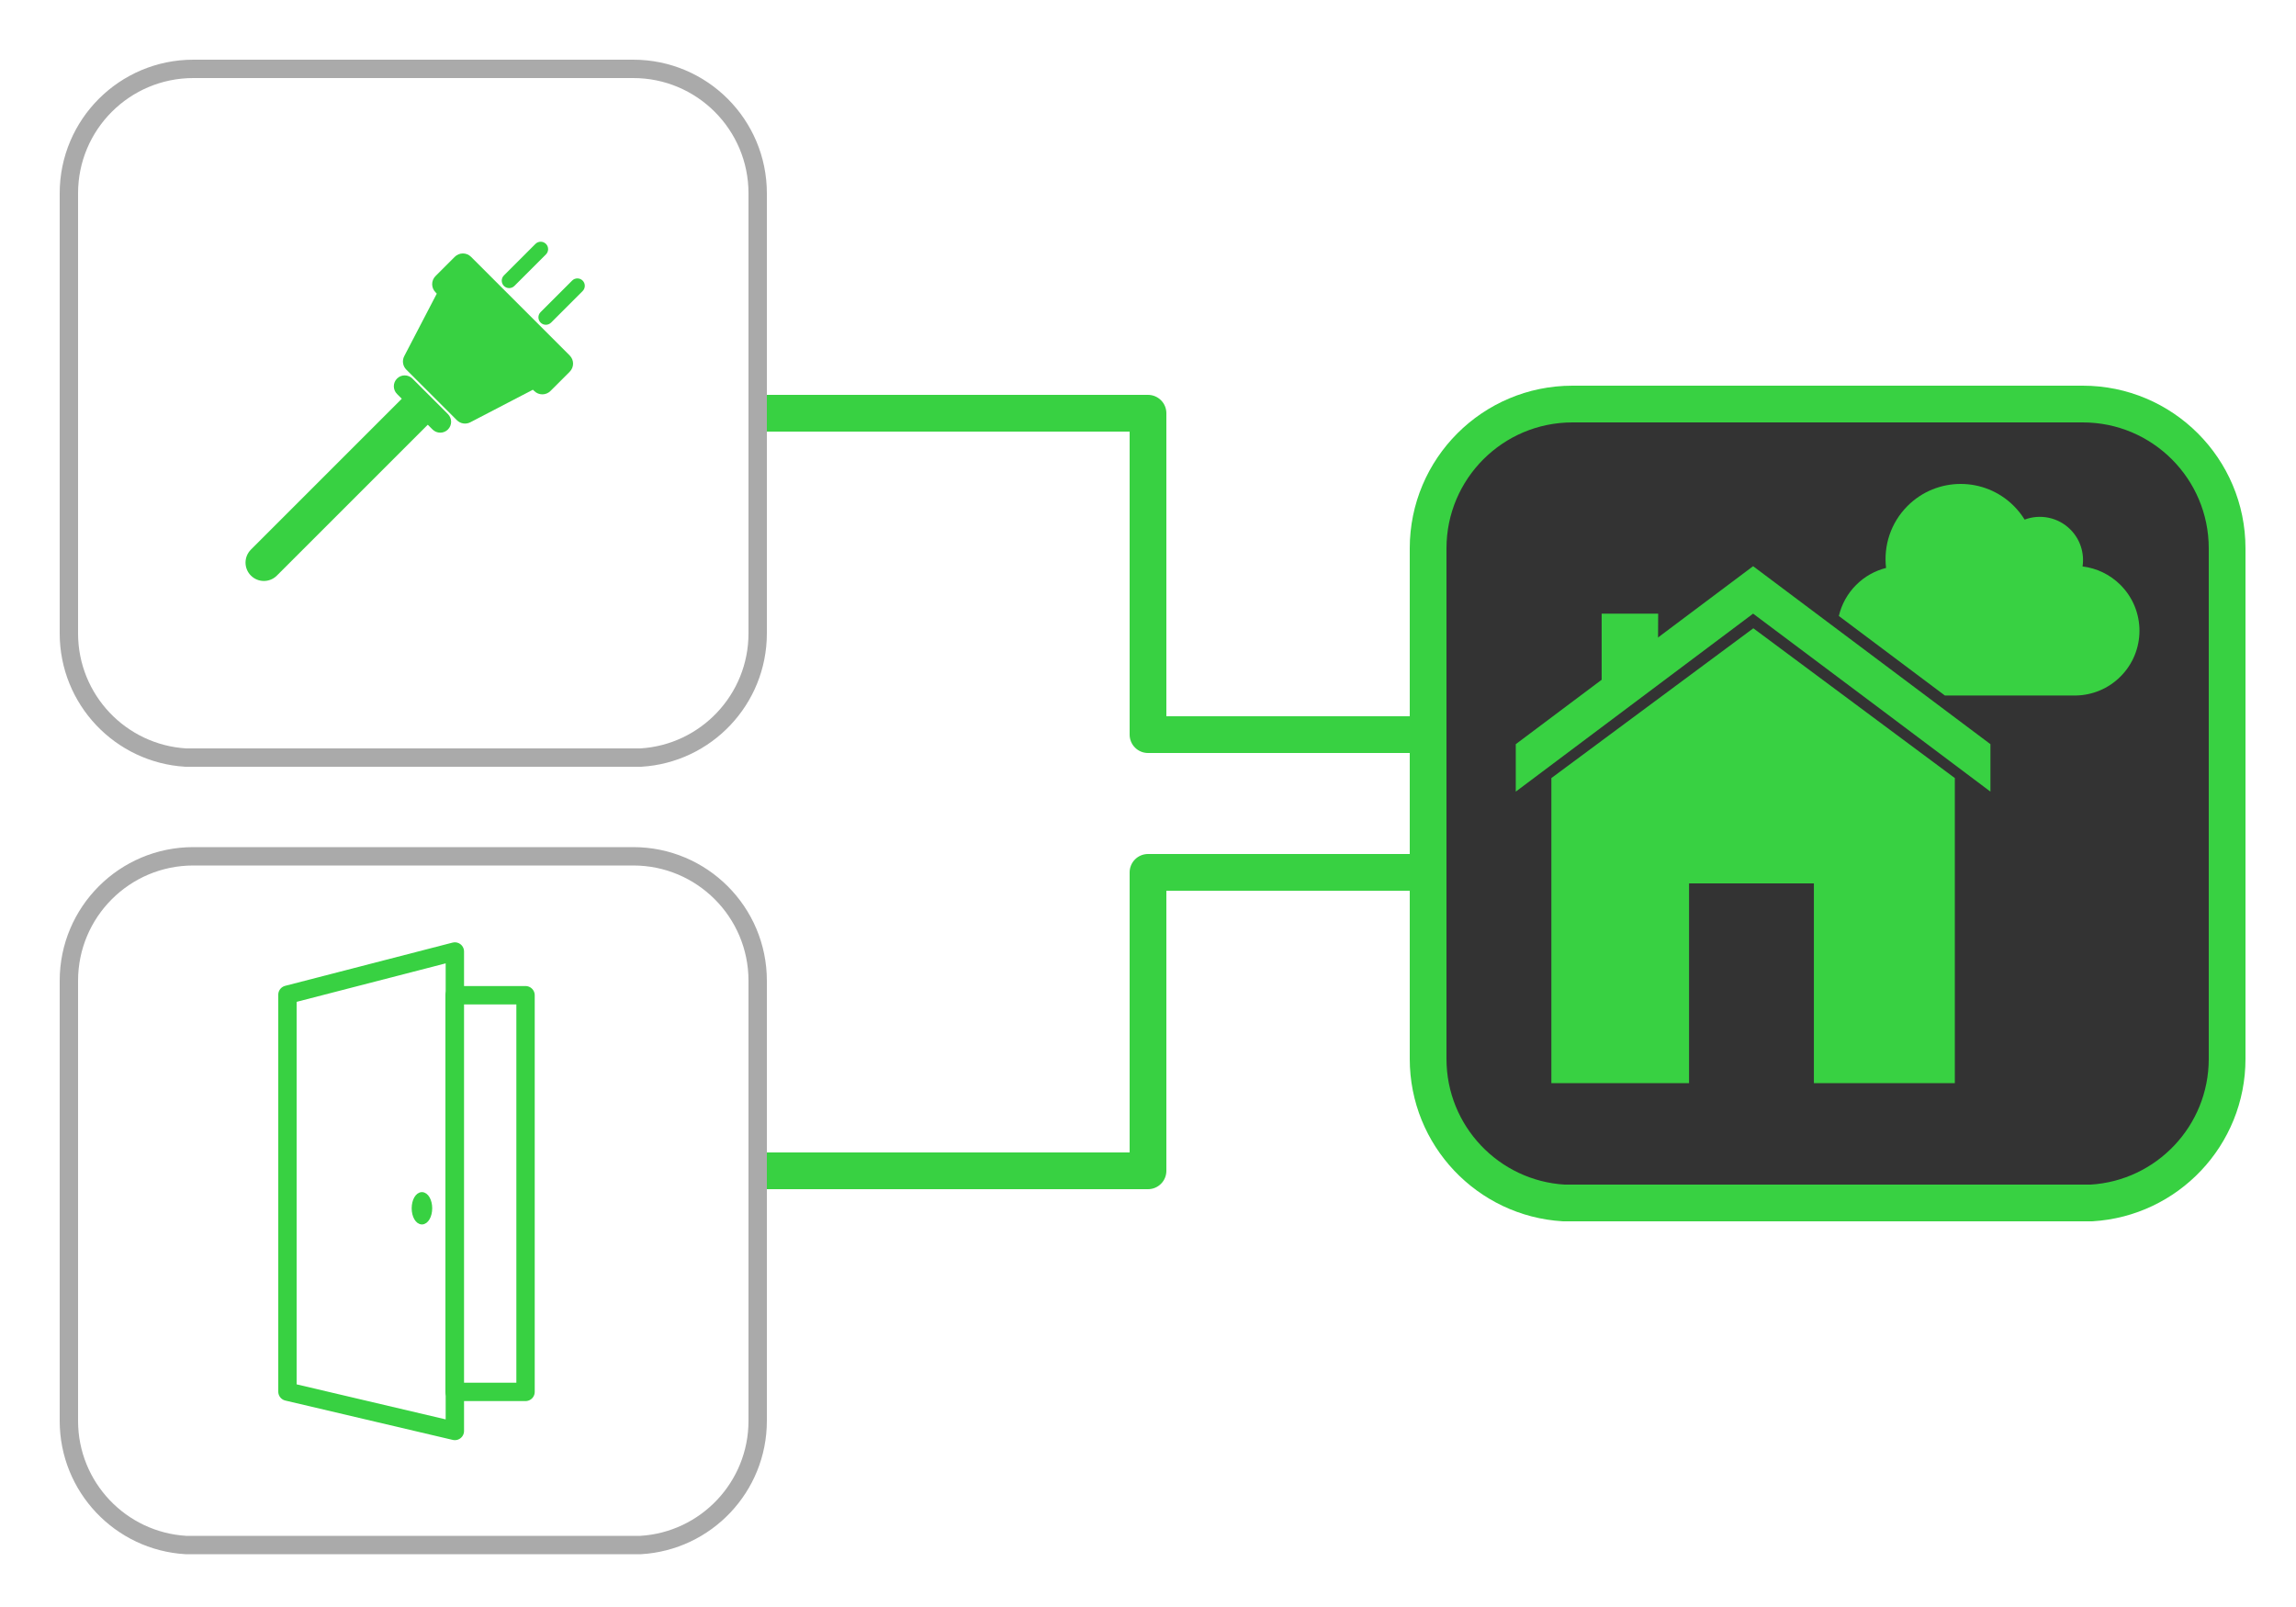 <?xml version="1.0" encoding="UTF-8" standalone="no"?>
<!DOCTYPE svg PUBLIC "-//W3C//DTD SVG 1.1//EN" "http://www.w3.org/Graphics/SVG/1.1/DTD/svg11.dtd">
<svg xmlns="http://www.w3.org/2000/svg" xmlns:xl="http://www.w3.org/1999/xlink" version="1.1" viewBox="0 0 500 350" width="500pt" height="350pt" xmlns:dc="http://purl.org/dc/elements/1.1/"><defs/><g stroke="none" stroke-opacity="1" stroke-dasharray="none" fill="none" fill-opacity="1"><title>Smart Home</title><g><title>Layer 1</title><path d="M 311 119.436 L 311 119.436 L 311 230.621 C 311 230.621 311 230.621 311 230.621 C 311 247.344 324.057 261.016 340.533 262 L 455.467 262 C 471.942 261.016 485 247.344 485 230.621 L 485 119.436 C 485 102.074 470.926 88 453.564 88 L 342.436 88 C 325.074 88 311 102.074 311 119.436 C 311 119.436 311 119.436 311 119.436 Z" fill="#333"/><path d="M 311 119.436 L 311 119.436 L 311 230.621 C 311 230.621 311 230.621 311 230.621 C 311 247.344 324.057 261.016 340.533 262 L 455.467 262 C 471.942 261.016 485 247.344 485 230.621 L 485 119.436 C 485 102.074 470.926 88 453.564 88 L 342.436 88 C 325.074 88 311 102.074 311 119.436 C 311 119.436 311 119.436 311 119.436 Z" stroke="#38d142" stroke-linecap="round" stroke-linejoin="round" stroke-width="8"/><path d="M 423.542 151.481 L 452.172 151.477 C 455.659 151.386 459.118 150.011 461.779 147.35 C 467.288 141.841 467.288 132.909 461.779 127.4 C 459.461 125.082 456.537 123.74 453.517 123.372 C 453.943 120.523 453.06 117.516 450.867 115.322 C 448.173 112.629 444.253 111.911 440.905 113.168 C 440.251 112.11 439.465 111.11 438.547 110.192 C 432.157 103.803 421.797 103.803 415.407 110.192 C 411.719 113.88 410.16 118.89 410.729 123.696 L 410.729 123.696 C 408.341 124.298 406.079 125.532 404.211 127.4 C 402.28 129.331 401.026 131.683 400.448 134.16 Z" fill="#38d142"/><path d="M 381.774 123.315 L 433.457 162.078 L 433.457 172.414 L 410.065 154.85 L 381.774 133.651 L 330.09 172.414 L 330.09 162.078 Z" fill="#38d142"/><path d="M 348.792 133.651 L 361.1 133.651 L 361.059 141.873 L 348.792 151.613 Z" fill="#38d142"/><path d="M 337.842 169.462 L 381.823 136.838 L 425.705 169.462 L 425.705 235.9 L 395.011 235.9 L 395.011 192.4 L 367.823 192.4 L 367.823 235.9 L 337.842 235.9 Z" fill="#38d142"/><path d="M 167 90 L 250 90 L 250 136 L 250 160 L 270 160 L 307 160" stroke="#38d142" stroke-linecap="butt" stroke-linejoin="round" stroke-width="8"/><path d="M 167 255 L 215 255 L 250 255 L 250 213 L 250 190 L 307 190" stroke="#38d142" stroke-linecap="butt" stroke-linejoin="round" stroke-width="8"/><path d="M 15 42.1 L 15 42.1 L 15 137.949 C 15 137.949 15 137.949 15 137.949 C 15 152.365 26.256 164.152 40.459 165 L 139.541 165 C 153.744 164.152 165 152.365 165 137.949 L 165 42.1 C 165 27.133 152.867 15 137.9 15 L 42.1 15 C 27.133 15 15 27.133 15 42.1 C 15 42.1 15 42.1 15 42.1 Z" stroke="#aaa" stroke-linecap="round" stroke-linejoin="round" stroke-width="4"/><path d="M 95.198 60.48 L 99.391 56.287 C 100.173 55.506 101.439 55.506 102.22 56.287 L 123.713 77.78 C 124.494 78.561 124.494 79.827 123.713 80.609 C 123.713 80.609 123.713 80.609 123.713 80.609 L 119.52 84.802 C 118.739 85.583 117.472 85.583 116.691 84.802 L 95.198 63.309 C 94.417 62.528 94.417 61.261 95.198 60.48 Z" fill="#38d142"/><path d="M 95.198 60.48 L 99.391 56.287 C 100.173 55.506 101.439 55.506 102.22 56.287 L 123.713 77.78 C 124.494 78.561 124.494 79.827 123.713 80.609 C 123.713 80.609 123.713 80.609 123.713 80.609 L 119.52 84.802 C 118.739 85.583 117.472 85.583 116.691 84.802 L 95.198 63.309 C 94.417 62.528 94.417 61.261 95.198 60.48 Z" stroke="#38d142" stroke-linecap="round" stroke-linejoin="round" stroke-width="1"/><path d="M 99.198 62.831 L 117.169 80.802 C 117.95 81.583 117.95 82.849 117.169 83.63 C 117.024 83.774 116.859 83.896 116.678 83.99 L 102.193 91.528 C 101.419 91.931 100.473 91.785 99.855 91.168 L 88.832 80.145 C 88.215 79.527 88.069 78.581 88.472 77.807 L 96.01 63.322 C 96.52 62.343 97.728 61.962 98.707 62.472 C 98.889 62.566 99.054 62.687 99.198 62.831 Z" fill="#38d142"/><path d="M 99.198 62.831 L 117.169 80.802 C 117.95 81.583 117.95 82.849 117.169 83.63 C 117.024 83.774 116.859 83.896 116.678 83.99 L 102.193 91.528 C 101.419 91.931 100.473 91.785 99.855 91.168 L 88.832 80.145 C 88.215 79.527 88.069 78.581 88.472 77.807 L 96.01 63.322 C 96.52 62.343 97.728 61.962 98.707 62.472 C 98.889 62.566 99.054 62.687 99.198 62.831 Z" stroke="#38d142" stroke-linecap="round" stroke-linejoin="round" stroke-width="1"/><path d="M 86.813 82.807 L 86.813 82.807 C 87.544 82.076 88.728 82.076 89.459 82.807 L 97.193 90.541 C 97.924 91.272 97.924 92.456 97.193 93.187 C 97.193 93.187 97.193 93.187 97.193 93.187 L 97.193 93.187 C 96.462 93.917 95.278 93.917 94.547 93.187 L 86.813 85.453 C 86.083 84.722 86.083 83.538 86.813 82.807 C 86.813 82.807 86.813 82.807 86.813 82.807 Z" fill="#38d142"/><path d="M 86.813 82.807 L 86.813 82.807 C 87.544 82.076 88.728 82.076 89.459 82.807 L 97.193 90.541 C 97.924 91.272 97.924 92.456 97.193 93.187 C 97.193 93.187 97.193 93.187 97.193 93.187 L 97.193 93.187 C 96.462 93.917 95.278 93.917 94.547 93.187 L 86.813 85.453 C 86.083 84.722 86.083 83.538 86.813 82.807 C 86.813 82.807 86.813 82.807 86.813 82.807 Z" stroke="#38d142" stroke-linecap="round" stroke-linejoin="round" stroke-width="1"/><path d="M 110.092 60.343 L 116.961 53.474 C 117.396 53.038 118.102 53.038 118.538 53.474 C 118.538 53.474 118.538 53.474 118.538 53.474 L 118.538 53.474 C 118.973 53.909 118.973 54.615 118.538 55.051 L 111.669 61.92 C 111.233 62.356 110.527 62.356 110.092 61.92 C 110.092 61.92 110.092 61.92 110.092 61.92 L 110.092 61.92 C 109.656 61.484 109.656 60.778 110.092 60.343 Z" fill="#38d142"/><path d="M 110.092 60.343 L 116.961 53.474 C 117.396 53.038 118.102 53.038 118.538 53.474 C 118.538 53.474 118.538 53.474 118.538 53.474 L 118.538 53.474 C 118.973 53.909 118.973 54.615 118.538 55.051 L 111.669 61.92 C 111.233 62.356 110.527 62.356 110.092 61.92 C 110.092 61.92 110.092 61.92 110.092 61.92 L 110.092 61.92 C 109.656 61.484 109.656 60.778 110.092 60.343 Z" stroke="#38d142" stroke-linecap="round" stroke-linejoin="round" stroke-width="1"/><path d="M 118.08 68.331 L 124.949 61.462 C 125.385 61.027 126.091 61.027 126.526 61.462 C 126.526 61.462 126.526 61.462 126.526 61.462 L 126.526 61.462 C 126.962 61.898 126.962 62.604 126.526 63.039 L 119.657 69.908 C 119.222 70.344 118.516 70.344 118.08 69.908 C 118.08 69.908 118.08 69.908 118.08 69.908 L 118.08 69.908 C 117.644 69.473 117.644 68.767 118.08 68.331 Z" fill="#38d142"/><path d="M 118.08 68.331 L 124.949 61.462 C 125.385 61.027 126.091 61.027 126.526 61.462 C 126.526 61.462 126.526 61.462 126.526 61.462 L 126.526 61.462 C 126.962 61.898 126.962 62.604 126.526 63.039 L 119.657 69.908 C 119.222 70.344 118.516 70.344 118.08 69.908 C 118.08 69.908 118.08 69.908 118.08 69.908 L 118.08 69.908 C 117.644 69.473 117.644 68.767 118.08 68.331 Z" stroke="#38d142" stroke-linecap="round" stroke-linejoin="round" stroke-width="1"/><line x1="90.68" y1="89.32" x2="57.468" y2="122.532" stroke="#38d142" stroke-linecap="round" stroke-linejoin="round" stroke-width="8"/><path d="M 15 213.6 L 15 213.6 L 15 309.449 C 15 309.449 15 309.449 15 309.449 C 15 323.865 26.256 335.652 40.459 336.5 L 139.541 336.5 C 153.744 335.652 165 323.865 165 309.449 L 165 213.6 C 165 198.633 152.867 186.5 137.9 186.5 L 42.1 186.5 C 27.133 186.5 15 198.633 15 213.6 C 15 213.6 15 213.6 15 213.6 Z" stroke="#aaa" stroke-linecap="round" stroke-linejoin="round" stroke-width="4"/><rect x="99" y="216.757" width="15.447" height="86.393" stroke="#38d142" stroke-linecap="round" stroke-linejoin="round" stroke-width="4"/><path d="M 99.054 207.234 L 99.054 311.661 L 62.596 303.09 L 62.596 216.651 Z" stroke="#38d142" stroke-linecap="round" stroke-linejoin="round" stroke-width="4"/><ellipse cx="91.886" cy="263.16" rx="1.735" ry="3.018" fill="#38d142"/><ellipse cx="91.886" cy="263.16" rx="1.735" ry="3.018" stroke="#38d142" stroke-linecap="round" stroke-linejoin="round" stroke-width="1"/></g></g></svg>
